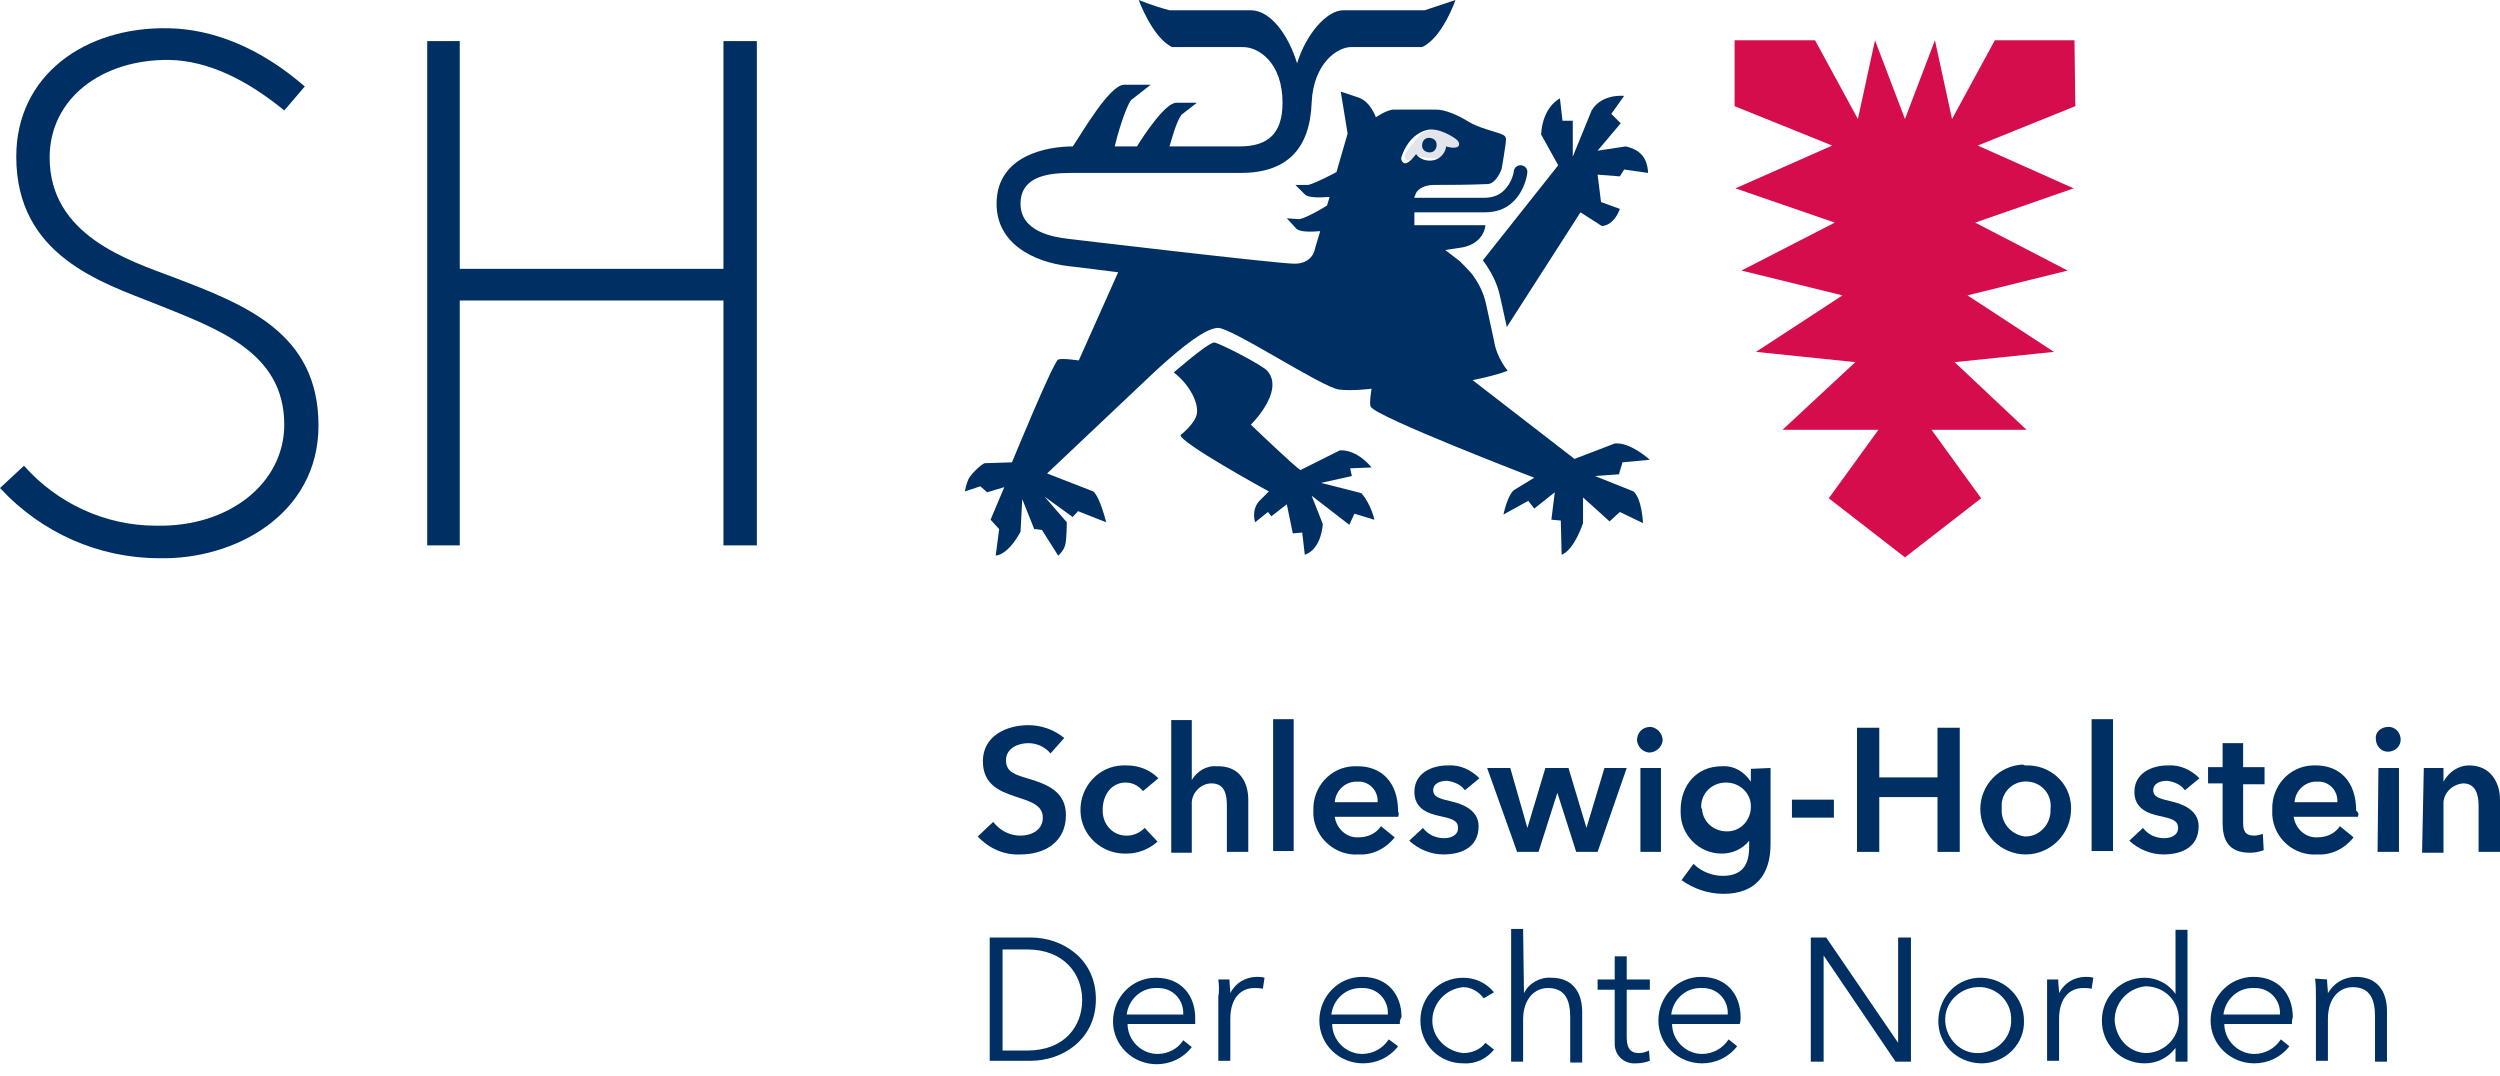 
<svg width="144" height="62" viewBox="0 0 144 62" fill="none" xmlns="http://www.w3.org/2000/svg">
<path d="M0 28.11C2.367 30.674 5.671 32.153 9.173 32.153C13.512 32.252 18.345 29.638 18.345 24.51C18.345 19.184 14.153 17.556 10.011 15.978C7.397 14.992 2.86 13.562 2.86 9.074C2.86 5.671 5.868 3.403 9.764 3.452C11.984 3.501 14.203 4.586 16.373 6.362L17.556 4.981C14.943 2.712 12.23 1.677 9.715 1.627C4.882 1.529 0.937 4.34 0.937 9.025C0.937 14.745 5.868 16.274 8.975 17.507C12.526 18.937 16.373 20.268 16.373 24.46C16.373 27.814 13.216 30.378 8.975 30.279C6.066 30.279 3.304 28.997 1.381 26.827L0 28.11Z" fill="#003063"/>
<path d="M41.671 31.414H43.594V2.367H41.671V15.485H26.482V2.367H24.608V31.414H26.482V17.309H41.671V31.414Z" fill="#003063"/>
<path d="M119.49 2.318H114.904L112.438 6.855L111.452 2.318L109.726 6.855L108 2.318L107.014 6.855L104.548 2.318H99.912V6.115L105.534 8.384L99.962 10.849L105.682 12.822L100.307 15.584L106.126 17.014L101.145 20.268L106.866 20.86L102.674 24.756H108.197L105.337 28.701L109.726 32.104L114.115 28.701L111.255 24.756H116.729L112.586 20.86L118.307 20.268L113.326 17.014L119.096 15.584L113.77 12.822L119.441 10.849L113.918 8.384L119.54 6.115L119.49 2.318Z" fill="#D60D4C"/>
<path d="M81.025 9.222C80.926 9.173 80.877 9.025 80.926 8.877C81.173 8.482 81.764 7.644 82.208 7.545C82.307 7.545 82.406 7.496 82.553 7.496C82.948 7.496 83.392 7.644 83.737 7.841L84.181 8.038C84.279 8.088 84.329 8.236 84.279 8.334C84.279 8.334 84.279 8.334 84.279 8.384C84.132 8.63 83.836 8.433 83.441 8.581C83.244 8.63 83.195 9.074 82.751 9.123C82.406 9.123 82.06 9.123 81.764 8.975C81.616 8.926 81.123 9.321 81.025 9.222Z" fill="#E3E5ED"/>
<path d="M60.51 43.397C60.164 43.003 59.721 42.806 59.227 42.806C58.636 42.806 57.945 43.101 57.945 43.792C57.945 44.482 58.488 44.63 59.326 44.877C60.263 45.173 61.397 45.567 61.397 46.948C61.397 48.477 60.214 49.216 58.783 49.216C57.846 49.266 56.959 48.871 56.318 48.181L57.206 47.342C57.6 47.836 58.142 48.132 58.783 48.132C59.375 48.132 60.066 47.836 60.066 47.096C60.066 46.356 59.326 46.159 58.438 45.863C57.551 45.567 56.614 45.173 56.614 43.841C56.614 42.411 57.945 41.77 59.227 41.77C59.967 41.77 60.707 42.016 61.299 42.51L60.51 43.397Z" fill="#003063"/>
<path d="M65.836 45.567C65.589 45.271 65.244 45.074 64.849 45.074C63.962 45.074 63.518 45.863 63.518 46.603C63.468 47.392 64.011 48.082 64.8 48.132C64.849 48.132 64.849 48.132 64.899 48.132C65.293 48.132 65.638 47.983 65.934 47.688L66.674 48.477C66.181 48.92 65.54 49.167 64.899 49.167C63.468 49.216 62.285 48.131 62.236 46.751C62.186 45.321 63.271 44.137 64.652 44.088C64.751 44.088 64.8 44.088 64.899 44.088C65.589 44.088 66.23 44.334 66.723 44.827L65.836 45.567Z" fill="#003063"/>
<path d="M71.901 46.06V49.068H70.668V46.405C70.668 45.814 70.57 45.123 69.781 45.123C69.14 45.123 68.597 45.715 68.647 46.356C68.647 46.405 68.647 46.405 68.647 46.455V49.118H67.463V41.474H68.647V44.926C68.942 44.433 69.485 44.088 70.077 44.137C71.408 44.088 71.901 45.074 71.901 46.06Z" fill="#003063"/>
<path d="M73.332 41.425H74.515V49.019H73.332V41.425Z" fill="#003063"/>
<path d="M80.531 47.047H76.882C76.981 47.737 77.573 48.279 78.263 48.23C78.756 48.23 79.249 48.033 79.545 47.589L80.334 48.23C79.841 48.871 79.052 49.266 78.263 49.216C76.931 49.315 75.748 48.279 75.649 46.948C75.649 46.849 75.649 46.751 75.649 46.701C75.6 45.321 76.636 44.186 77.967 44.137C78.016 44.137 78.115 44.137 78.214 44.137C79.545 44.137 80.531 45.025 80.531 46.751C80.581 46.8 80.581 46.899 80.531 47.047ZM79.348 46.208C79.397 45.616 78.953 45.074 78.362 45.025C78.312 45.025 78.263 45.025 78.214 45.025C77.523 44.975 76.931 45.518 76.882 46.208H79.348Z" fill="#003063"/>
<path d="M84.378 45.518C84.132 45.173 83.737 45.025 83.343 44.975C82.948 44.975 82.553 45.123 82.553 45.518C82.553 45.912 82.948 46.011 83.589 46.159C84.23 46.307 85.167 46.652 85.167 47.589C85.167 48.773 84.23 49.216 83.145 49.216C82.406 49.216 81.715 48.92 81.173 48.427L81.962 47.688C82.258 48.082 82.701 48.279 83.195 48.279C83.54 48.279 83.984 48.132 83.984 47.688C83.984 47.244 83.589 47.145 82.899 46.997C82.208 46.849 81.469 46.553 81.469 45.616C81.469 44.532 82.455 44.088 83.392 44.088C84.082 44.038 84.723 44.334 85.216 44.827L84.378 45.518Z" fill="#003063"/>
<path d="M85.66 44.236H86.992L87.978 47.688L89.014 44.236H90.345L91.381 47.688L92.416 44.236H93.699L92.022 49.069H90.789L89.704 45.666L88.619 49.069H87.386L85.66 44.236Z" fill="#003063"/>
<path d="M95.079 41.868C95.474 41.918 95.77 42.263 95.77 42.657C95.721 43.052 95.375 43.348 94.981 43.348C94.586 43.299 94.34 43.003 94.29 42.657C94.29 42.214 94.586 41.868 95.079 41.868C95.03 41.868 95.03 41.868 95.079 41.868ZM94.488 44.236H95.671V49.068H94.488V44.236Z" fill="#003063"/>
<path d="M101.984 44.236V48.625C101.984 50.351 101.145 51.485 99.271 51.485C98.384 51.485 97.545 51.189 96.855 50.696L97.545 49.759C97.989 50.203 98.63 50.449 99.222 50.449C100.406 50.449 100.751 49.759 100.751 48.773V48.427C100.356 48.92 99.764 49.167 99.173 49.167C97.841 49.167 96.805 48.082 96.805 46.8C96.805 46.751 96.805 46.701 96.805 46.652C96.805 45.271 97.693 44.137 99.173 44.137C99.863 44.088 100.455 44.433 100.849 45.025V44.285L101.984 44.236ZM98.038 46.603C98.088 47.392 98.778 47.934 99.567 47.885C100.356 47.836 100.899 47.145 100.849 46.356C100.8 45.616 100.159 45.074 99.419 45.074C98.63 45.074 97.989 45.666 97.989 46.455C97.989 46.504 97.989 46.553 98.038 46.603Z" fill="#003063"/>
<path d="M105.633 47.096H103.216V46.06H105.633V47.096Z" fill="#003063"/>
<path d="M106.964 41.918H108.247V44.778H111.6V41.918H112.882V49.069H111.6V45.912H108.247V49.069H106.964V41.918Z" fill="#003063"/>
<path d="M116.679 44.088C118.06 44.038 119.244 45.074 119.293 46.455C119.293 46.504 119.293 46.553 119.293 46.603C119.293 48.033 118.11 49.216 116.679 49.216C115.249 49.216 114.066 48.033 114.066 46.603C114.066 45.222 115.151 44.088 116.532 44.038C116.581 44.088 116.63 44.088 116.679 44.088ZM116.679 48.181C117.468 48.181 118.11 47.49 118.11 46.701C118.11 46.652 118.11 46.652 118.11 46.603C118.208 45.814 117.666 45.123 116.877 45.025C116.088 44.926 115.397 45.468 115.299 46.257C115.299 46.356 115.299 46.504 115.299 46.603C115.249 47.392 115.841 48.082 116.63 48.181H116.679Z" fill="#003063"/>
<path d="M120.477 41.425H121.71V49.019H120.477V41.425Z" fill="#003063"/>
<path d="M125.852 45.518C125.605 45.173 125.211 45.025 124.816 44.975C124.422 44.975 124.027 45.123 124.027 45.518C124.027 45.912 124.422 46.011 125.063 46.159C125.704 46.307 126.641 46.652 126.641 47.589C126.641 48.773 125.704 49.216 124.619 49.216C123.879 49.216 123.189 48.92 122.647 48.427L123.436 47.688C123.731 48.082 124.175 48.279 124.668 48.279C125.014 48.279 125.458 48.132 125.458 47.688C125.458 47.244 125.063 47.145 124.373 46.997C123.682 46.849 122.942 46.553 122.942 45.616C122.942 44.532 123.929 44.088 124.866 44.088C125.556 44.038 126.197 44.334 126.69 44.827L125.852 45.518Z" fill="#003063"/>
<path d="M127.184 45.172V44.186H128.022V42.805H129.205V44.186H130.438V45.172H129.205V47.392C129.205 47.836 129.304 48.131 129.847 48.131C129.994 48.131 130.192 48.082 130.34 48.033L130.389 48.97C130.142 49.068 129.847 49.118 129.6 49.118C128.318 49.118 128.022 48.329 128.022 47.392V45.123H127.184V45.172Z" fill="#003063"/>
<path d="M135.814 47.047H132.115C132.214 47.737 132.805 48.279 133.496 48.23C133.989 48.23 134.482 48.033 134.778 47.589L135.567 48.23C135.074 48.871 134.285 49.266 133.496 49.216C132.164 49.315 130.981 48.329 130.882 46.948C130.882 46.849 130.882 46.751 130.882 46.652C130.833 45.271 131.868 44.137 133.2 44.088C133.249 44.088 133.348 44.088 133.397 44.088C134.729 44.088 135.715 44.975 135.715 46.701C135.863 46.8 135.863 46.899 135.814 47.047ZM134.63 46.208C134.679 45.616 134.236 45.074 133.644 45.025C133.594 45.025 133.545 45.025 133.496 45.025C132.805 44.975 132.214 45.518 132.164 46.208H134.63Z" fill="#003063"/>
<path d="M137.589 41.868C137.984 41.868 138.279 42.214 138.279 42.608C138.279 43.003 137.934 43.299 137.54 43.299C137.145 43.299 136.849 42.953 136.849 42.559C136.8 42.164 137.145 41.868 137.589 41.868ZM136.997 44.236H138.181V49.068H136.948L136.997 44.236Z" fill="#003063"/>
<path d="M139.611 44.236H140.745V45.025C141.041 44.482 141.584 44.088 142.225 44.088C143.457 44.088 144 45.074 144 46.06V49.068H142.767V46.405C142.767 45.814 142.619 45.123 141.879 45.123C141.238 45.173 140.696 45.715 140.745 46.356C140.745 46.405 140.745 46.405 140.745 46.455V49.118H139.512L139.611 44.236Z" fill="#003063"/>
<path d="M57.008 54H59.375C61.151 54 63.123 55.184 63.123 57.551C63.123 59.918 61.151 61.101 59.375 61.101H57.008V54ZM57.748 60.51H59.178C61.348 60.51 62.334 59.079 62.334 57.6C62.334 56.12 61.299 54.69 59.178 54.69H57.748V60.51Z" fill="#003063"/>
<path d="M68.844 58.981H64.948C64.948 59.918 65.737 60.707 66.674 60.707C67.266 60.707 67.858 60.411 68.153 59.918L68.647 60.312C68.153 60.953 67.414 61.299 66.625 61.299C65.244 61.299 64.11 60.214 64.11 58.833C64.11 57.452 65.195 56.318 66.575 56.318C68.055 56.318 68.844 57.353 68.844 58.636C68.844 58.734 68.844 58.833 68.844 58.981ZM68.153 58.438C68.203 57.6 67.562 56.91 66.723 56.91C66.674 56.91 66.625 56.91 66.575 56.91C65.688 56.91 64.997 57.6 64.899 58.438H68.153Z" fill="#003063"/>
<path d="M70.175 56.416H70.816C70.816 56.663 70.866 57.008 70.866 57.205C71.162 56.614 71.753 56.268 72.394 56.268C72.543 56.268 72.69 56.268 72.838 56.318L72.74 56.959C72.592 56.91 72.394 56.91 72.247 56.91C71.507 56.91 70.866 57.452 70.866 58.685V61.101H70.175V57.403C70.225 57.205 70.225 56.762 70.175 56.416Z" fill="#003063"/>
<path d="M80.63 58.981H76.734C76.734 59.918 77.523 60.707 78.46 60.707C79.052 60.707 79.644 60.411 79.989 59.868L80.532 60.263C80.038 60.904 79.299 61.249 78.51 61.249C77.129 61.249 75.995 60.164 75.995 58.783C75.995 57.403 77.079 56.268 78.46 56.268C79.94 56.268 80.729 57.304 80.729 58.586C80.63 58.734 80.63 58.833 80.63 58.981ZM79.94 58.438C79.989 57.6 79.348 56.91 78.51 56.91C78.46 56.91 78.411 56.91 78.362 56.91C77.474 56.91 76.784 57.6 76.685 58.438H79.94Z" fill="#003063"/>
<path d="M85.463 57.501C85.167 57.107 84.723 56.86 84.279 56.86C83.244 56.959 82.455 57.847 82.504 58.882C82.553 59.819 83.342 60.559 84.279 60.657C84.773 60.657 85.266 60.46 85.562 60.066L86.055 60.46C85.611 61.003 84.97 61.299 84.279 61.249C82.899 61.249 81.814 60.164 81.814 58.783C81.814 57.403 82.899 56.318 84.279 56.318C84.97 56.318 85.611 56.614 86.055 57.156L85.463 57.501Z" fill="#003063"/>
<path d="M87.781 57.206C88.077 56.614 88.718 56.269 89.359 56.318C90.542 56.318 91.134 57.107 91.134 58.29V61.2H90.444V58.586C90.444 57.6 90.148 56.91 89.162 56.91C88.422 56.91 87.731 57.501 87.731 58.734V61.151H87.041V53.507H87.731L87.781 57.206Z" fill="#003063"/>
<path d="M95.03 57.008H93.699V59.77C93.699 60.46 93.995 60.657 94.389 60.657C94.586 60.657 94.784 60.608 94.981 60.51L95.03 61.101C94.784 61.2 94.488 61.249 94.241 61.249C93.6 61.299 93.058 60.855 93.008 60.214C93.008 60.115 93.008 60.066 93.008 59.967V57.008H92.022V56.416H93.008V55.085H93.699V56.416H95.03V57.008Z" fill="#003063"/>
<path d="M100.208 58.981H96.312C96.312 59.918 97.101 60.707 98.038 60.707C98.63 60.707 99.222 60.411 99.567 59.868L100.06 60.263C99.567 60.904 98.827 61.249 98.038 61.249C96.657 61.249 95.523 60.164 95.523 58.783C95.523 57.403 96.608 56.268 97.989 56.268C99.469 56.268 100.258 57.304 100.258 58.586C100.258 58.734 100.258 58.833 100.208 58.981ZM99.518 58.438C99.567 57.6 98.926 56.91 98.088 56.91C98.038 56.91 97.989 56.91 97.94 56.91C97.052 56.91 96.362 57.6 96.263 58.438H99.518Z" fill="#003063"/>
<path d="M109.332 60.066V54H110.071V61.151H109.184L105.041 55.036V61.151H104.301V54H105.189L109.332 60.066Z" fill="#003063"/>
<path d="M114.066 61.249C112.685 61.2 111.6 60.115 111.649 58.734C111.699 57.353 112.784 56.268 114.164 56.318C115.496 56.367 116.581 57.452 116.581 58.783C116.63 60.115 115.545 61.2 114.214 61.249C114.164 61.249 114.115 61.249 114.066 61.249ZM114.066 56.86C113.03 56.811 112.093 57.6 112.044 58.636C111.995 59.671 112.784 60.608 113.819 60.657C114.855 60.707 115.792 59.918 115.841 58.882C115.841 58.833 115.841 58.833 115.841 58.783C115.89 57.797 115.151 56.959 114.164 56.86C114.115 56.86 114.115 56.86 114.066 56.86Z" fill="#003063"/>
<path d="M117.912 56.416H118.553C118.553 56.663 118.603 57.008 118.603 57.205C118.899 56.614 119.49 56.268 120.132 56.268C120.28 56.268 120.427 56.268 120.575 56.318L120.477 56.959C120.329 56.91 120.132 56.91 119.984 56.91C119.244 56.91 118.603 57.452 118.603 58.685V61.101H117.912V57.403C117.912 57.205 117.912 56.762 117.912 56.416Z" fill="#003063"/>
<path d="M123.534 61.249C122.153 61.249 121.068 60.164 121.068 58.783C121.068 57.403 122.153 56.318 123.534 56.318C124.225 56.318 124.915 56.663 125.31 57.255V53.556H126V61.151H125.31V60.362C124.866 60.953 124.225 61.249 123.534 61.249ZM123.584 60.657C124.619 60.657 125.507 59.819 125.507 58.734C125.507 57.649 124.668 56.811 123.584 56.811C122.548 56.91 121.759 57.797 121.808 58.833C121.907 59.868 122.647 60.608 123.584 60.657Z" fill="#003063"/>
<path d="M132.016 58.981H128.121C128.121 59.918 128.91 60.707 129.847 60.707C130.438 60.707 131.03 60.411 131.375 59.868L131.868 60.263C131.375 60.904 130.636 61.249 129.847 61.249C128.466 61.249 127.331 60.164 127.331 58.783C127.331 57.403 128.416 56.268 129.797 56.268C131.277 56.268 132.066 57.304 132.066 58.586C132.016 58.734 132.016 58.833 132.016 58.981ZM131.326 58.438C131.375 57.6 130.734 56.91 129.896 56.91C129.847 56.91 129.797 56.91 129.748 56.91C128.86 56.91 128.17 57.6 128.071 58.438H131.326Z" fill="#003063"/>
<path d="M134.038 56.416C134.038 56.663 134.088 57.008 134.088 57.205C134.433 56.614 135.025 56.268 135.715 56.268C136.899 56.268 137.49 57.057 137.49 58.241V61.151H136.8V58.537C136.8 57.551 136.504 56.86 135.518 56.86C134.778 56.86 134.088 57.452 134.088 58.685V61.101H133.397V57.403C133.397 57.156 133.397 56.663 133.348 56.367L134.038 56.416Z" fill="#003063"/>
<path d="M78.411 28.405L76.093 27.814L77.868 27.419L77.77 26.975L79.003 26.926C79.003 26.926 78.214 25.89 77.178 25.94L74.909 27.074C74.614 26.926 72.049 24.46 72.049 24.46C72.049 24.46 73.972 22.586 73.035 21.403C72.789 21.058 70.175 19.726 69.929 19.726C69.534 19.775 67.611 21.452 67.611 21.452C68.449 22.093 69.041 23.129 68.942 23.819C68.844 24.411 68.005 25.052 68.005 25.052C67.857 25.447 73.085 28.307 73.085 28.307L72.542 28.849C72.049 29.392 72.296 30.082 72.296 30.082L73.035 29.49L73.233 29.737L74.12 29.047L74.466 30.723L75.008 30.674L75.156 31.956C76.142 31.611 76.192 30.181 76.192 30.181L75.551 28.553L77.72 30.23L78.016 29.589L79.151 29.934C79.2 29.984 78.953 28.997 78.411 28.405Z" fill="#003063"/>
<path d="M93.649 8.433L92.022 8.679L93.353 7.101L92.811 6.559L93.551 5.523C93.551 5.523 92.268 5.375 91.677 6.362L90.592 9.025V6.953C90.542 6.953 90.099 6.953 90 6.953L89.852 5.671C89.852 5.671 88.866 6.115 88.767 7.742L89.753 9.518L85.414 14.992C86.104 15.929 86.301 16.619 86.4 17.063L86.794 18.838L91.035 12.23L92.268 13.019C93.008 12.97 93.304 12.033 93.304 12.033L92.219 11.638L92.022 10.06L93.304 10.159L93.551 9.764L94.931 9.962C94.882 8.877 94.241 8.581 93.649 8.433Z" fill="#003063"/>
<path d="M82.356 8.778C82.603 8.778 82.751 8.581 82.751 8.334C82.751 8.088 82.553 7.94 82.307 7.94C82.06 7.94 81.912 8.137 81.912 8.384C81.912 8.63 82.109 8.778 82.356 8.778Z" fill="#003063"/>
<path d="M91.874 27.419L93.255 27.32C93.255 27.271 93.452 26.68 93.452 26.63L95.03 26.482C95.03 26.482 93.896 25.447 93.008 25.545L90.69 26.433L84.822 21.896C84.822 21.896 86.104 21.649 86.844 21.353C86.844 21.353 86.203 20.614 86.055 19.627L85.66 17.803C85.562 17.359 85.463 16.718 84.822 15.83C84.723 15.682 84.082 15.041 84.082 15.041L83.244 14.4L84.23 14.252C85.512 14.005 85.562 12.97 85.562 12.97H81.469C81.469 12.97 81.469 12.723 81.469 12.23H85.512C86.203 12.23 86.745 12.033 87.189 11.589C87.879 10.899 87.978 9.962 87.978 9.912C87.978 9.666 87.781 9.518 87.584 9.518C87.337 9.518 87.189 9.715 87.189 9.912C87.189 9.912 87.09 10.553 86.597 10.997C86.351 11.244 85.956 11.392 85.512 11.392H81.469C81.469 11.293 81.469 11.342 81.518 11.244C81.616 10.849 82.11 10.652 82.603 10.652C83.49 10.652 84.477 10.652 85.66 10.603C86.203 10.603 86.499 9.715 86.499 9.715C86.499 9.715 86.745 8.285 86.745 8.038C86.745 7.841 86.647 7.792 86.4 7.693C86.153 7.595 85.118 7.348 84.575 7.003C84.033 6.658 83.244 6.312 82.751 6.312H80.285C79.89 6.312 79.249 6.756 79.249 6.756C79.249 6.756 78.953 5.868 78.263 5.622L77.227 5.277L77.622 7.693L76.981 9.912C76.981 9.912 75.797 10.553 75.353 10.652H74.614L75.156 11.194C75.353 11.392 75.945 11.392 76.586 11.342L76.438 11.836C76.389 11.885 75.304 12.526 74.86 12.625L74.121 12.575L74.663 13.167C74.86 13.364 75.452 13.364 76.044 13.315L75.748 14.301C75.748 14.301 75.649 15.189 74.564 15.189C73.578 15.189 61.545 13.759 61.545 13.759C60.707 13.66 58.783 13.364 58.783 11.737C58.783 10.208 60.263 9.962 61.644 9.962H71.457C74.121 9.962 75.452 8.581 75.551 5.918C75.649 3.649 77.03 2.712 77.819 2.712C78.855 2.712 81.912 2.712 81.912 2.712C83.096 2.17 83.836 0 83.836 0C83.836 0 82.948 0.296 82.06 0.592H77.375C76.389 0.592 75.206 2.022 74.712 3.649C74.219 2.022 73.183 0.592 72.049 0.592H67.364C66.427 0.345 65.589 0 65.589 0C65.589 0 66.378 2.17 67.512 2.712C67.512 2.712 70.57 2.712 71.606 2.712C72.493 2.712 73.874 3.6 73.874 5.918C73.874 7.693 73.036 8.433 71.408 8.433H67.364C67.512 7.94 67.759 7.003 68.055 6.608L68.942 5.918C68.942 5.918 68.499 5.918 67.759 5.918C67.118 5.918 65.885 7.792 65.49 8.433H64.208C64.356 7.792 64.8 6.263 65.145 5.77L66.279 4.882C66.279 4.882 65.737 4.882 64.751 4.882C63.912 4.882 62.334 7.644 61.792 8.433C60.362 8.433 57.403 8.926 57.403 11.737C57.403 14.005 59.474 15.09 61.594 15.337C61.693 15.337 64.406 15.682 64.406 15.682L62.137 20.762C62.137 20.762 61.151 20.614 60.953 20.712C60.657 20.86 58.29 26.63 58.29 26.63L56.712 26.68C56.466 26.778 55.874 27.37 55.775 27.616C55.627 27.962 55.578 28.307 55.578 28.307L56.466 28.011L56.86 28.356L57.847 28.06L57.057 29.934L57.551 30.477L57.353 32.005C58.142 31.907 58.783 30.625 58.783 30.625L58.882 28.751L59.573 30.477C59.671 30.477 59.671 30.477 60.016 30.526L60.953 32.005C60.953 32.005 61.249 31.759 61.348 31.414C61.447 31.118 61.447 30.082 61.447 30.082C61.151 29.737 60.164 28.603 60.164 28.603L61.792 29.786C61.792 29.737 62.038 29.54 62.088 29.441L63.715 30.082C63.715 30.082 63.37 28.652 62.975 28.307L60.312 27.271L66.625 21.304C68.252 19.825 69.436 18.937 70.126 18.888C70.816 18.789 76.192 22.34 77.129 22.438C77.868 22.537 79.003 22.389 79.003 22.389C79.003 22.389 78.855 23.227 78.953 23.425C79.249 24.016 88.373 27.518 88.373 27.518L87.238 28.208C86.844 28.455 86.597 29.638 86.597 29.638L88.027 28.849L88.373 29.293L89.556 28.356L89.359 29.934L89.901 29.984L89.951 31.956C90.69 31.66 91.183 30.131 91.183 30.131V28.652L92.712 30.033L93.304 29.49L94.636 30.131C94.636 30.131 94.586 28.751 94.093 28.307L91.874 27.419ZM80.827 9.37C80.729 9.271 80.679 9.173 80.729 9.025C80.877 8.581 81.271 7.742 82.159 7.496C82.899 7.299 83.836 7.989 83.836 7.989C83.984 8.088 84.082 8.236 84.033 8.384C83.885 8.63 83.293 8.433 83.293 8.433C83.293 8.679 83.047 9.123 82.603 9.222C82.208 9.321 81.764 9.173 81.567 8.877C81.518 8.926 81.074 9.567 80.827 9.37Z" fill="#003063"/>
</svg>
